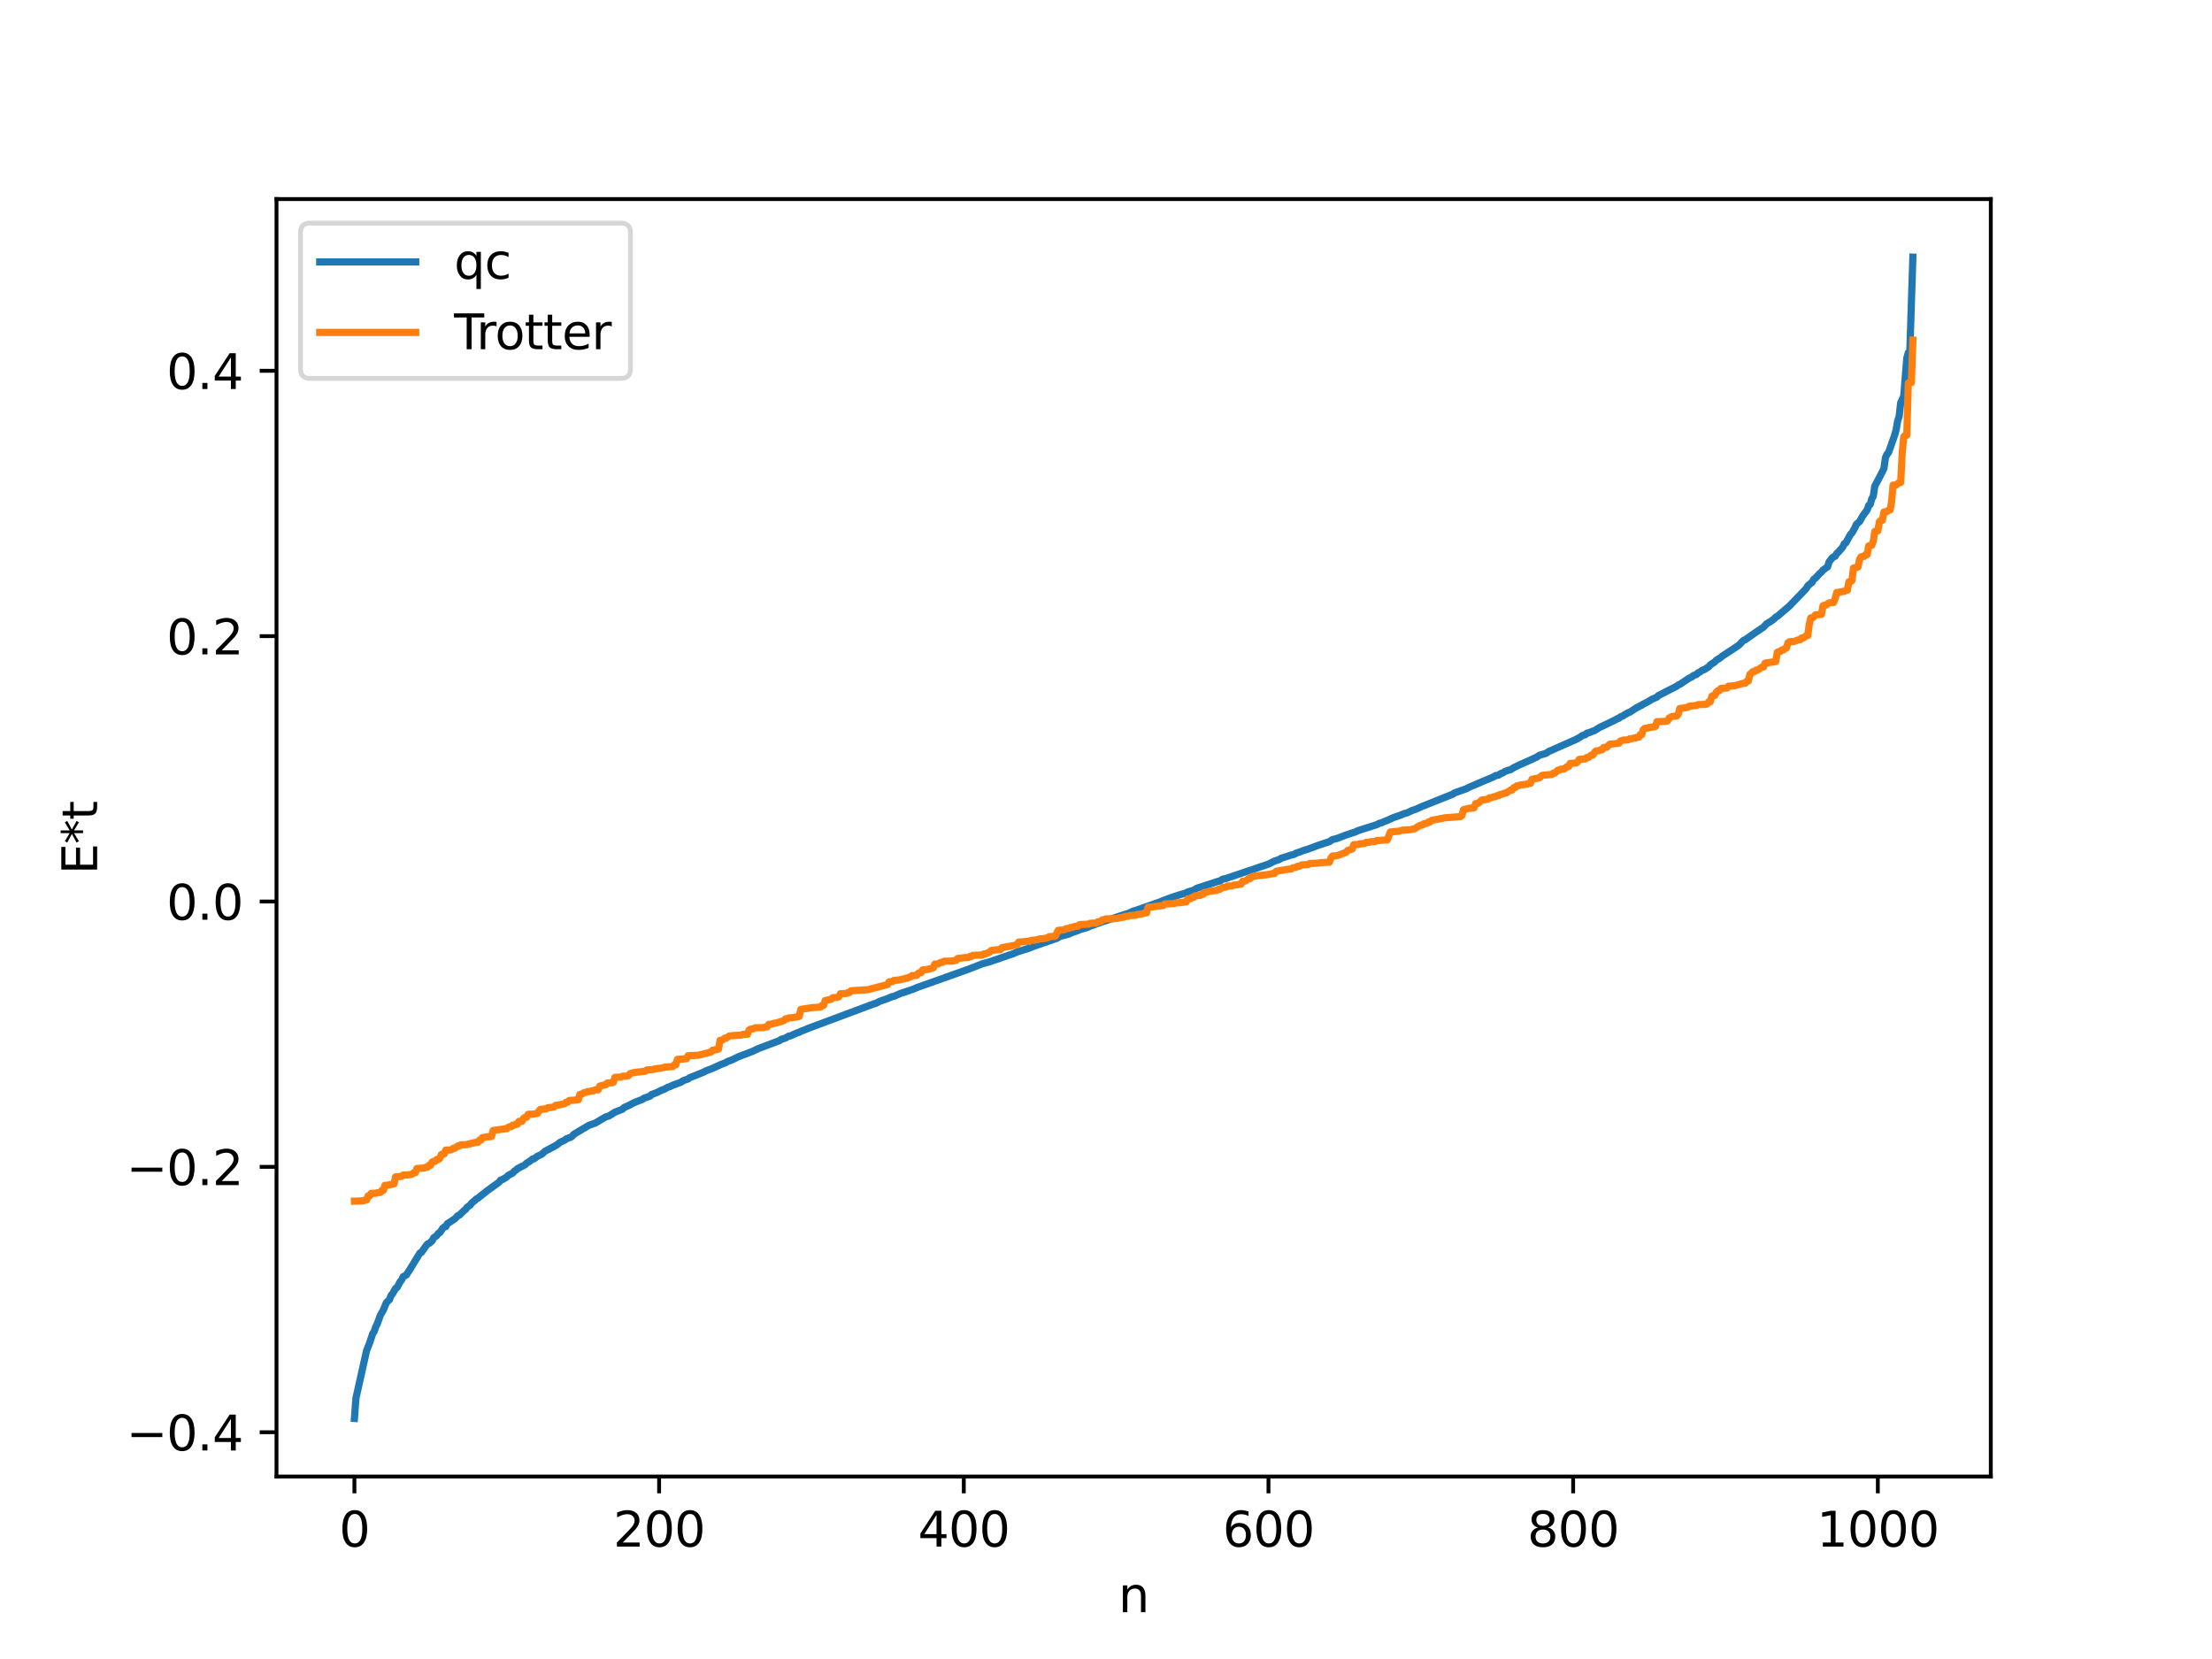 <?xml version="1.0" encoding="utf-8" standalone="no"?>
<!DOCTYPE svg PUBLIC "-//W3C//DTD SVG 1.1//EN"
  "http://www.w3.org/Graphics/SVG/1.1/DTD/svg11.dtd">
<svg xmlns:xlink="http://www.w3.org/1999/xlink" width="460.8pt" height="345.6pt" viewBox="0 0 460.8 345.6" xmlns="http://www.w3.org/2000/svg" version="1.1">
 <defs>
  <style type="text/css">*{stroke-linejoin: round; stroke-linecap: butt}</style>
 </defs>
 <g id="figure_1">
  <g id="patch_1">
   <path d="M 0 345.6 
L 460.8 345.6 
L 460.8 0 
L 0 0 
z
" style="fill: #ffffff"/>
  </g>
  <g id="axes_1">
   <g id="patch_2">
    <path d="M 57.6 307.584 
L 414.72 307.584 
L 414.72 41.472 
L 57.6 41.472 
z
" style="fill: #ffffff"/>
   </g>
   <g id="matplotlib.axis_1">
    <g id="xtick_1">
     <g id="line2d_1">
      <defs>
       <path id="mf2e9abaed6" d="M 0 0 
L 0 3.5 
" style="stroke: #000000; stroke-width: 0.8"/>
      </defs>
      <g>
       <use xlink:href="#mf2e9abaed6" x="73.833" y="307.584" style="stroke: #000000; stroke-width: 0.8"/>
      </g>
     </g>
     <g id="text_1">
      <!-- 0 -->
      <g transform="translate(70.651 322.182) scale(0.1 -0.1)">
       <defs>
        <path id="DejaVuSans-30" d="M 2034 4250 
Q 1547 4250 1301 3770 
Q 1056 3291 1056 2328 
Q 1056 1369 1301 889 
Q 1547 409 2034 409 
Q 2525 409 2770 889 
Q 3016 1369 3016 2328 
Q 3016 3291 2770 3770 
Q 2525 4250 2034 4250 
z
M 2034 4750 
Q 2819 4750 3233 4129 
Q 3647 3509 3647 2328 
Q 3647 1150 3233 529 
Q 2819 -91 2034 -91 
Q 1250 -91 836 529 
Q 422 1150 422 2328 
Q 422 3509 836 4129 
Q 1250 4750 2034 4750 
z
" transform="scale(0.016)"/>
       </defs>
       <use xlink:href="#DejaVuSans-30"/>
      </g>
     </g>
    </g>
    <g id="xtick_2">
     <g id="line2d_2">
      <g>
       <use xlink:href="#mf2e9abaed6" x="137.304" y="307.584" style="stroke: #000000; stroke-width: 0.8"/>
      </g>
     </g>
     <g id="text_2">
      <!-- 200 -->
      <g transform="translate(127.76 322.182) scale(0.1 -0.1)">
       <defs>
        <path id="DejaVuSans-32" d="M 1228 531 
L 3431 531 
L 3431 0 
L 469 0 
L 469 531 
Q 828 903 1448 1529 
Q 2069 2156 2228 2338 
Q 2531 2678 2651 2914 
Q 2772 3150 2772 3378 
Q 2772 3750 2511 3984 
Q 2250 4219 1831 4219 
Q 1534 4219 1204 4116 
Q 875 4013 500 3803 
L 500 4441 
Q 881 4594 1212 4672 
Q 1544 4750 1819 4750 
Q 2544 4750 2975 4387 
Q 3406 4025 3406 3419 
Q 3406 3131 3298 2873 
Q 3191 2616 2906 2266 
Q 2828 2175 2409 1742 
Q 1991 1309 1228 531 
z
" transform="scale(0.016)"/>
       </defs>
       <use xlink:href="#DejaVuSans-32"/>
       <use xlink:href="#DejaVuSans-30" x="63.623"/>
       <use xlink:href="#DejaVuSans-30" x="127.246"/>
      </g>
     </g>
    </g>
    <g id="xtick_3">
     <g id="line2d_3">
      <g>
       <use xlink:href="#mf2e9abaed6" x="200.775" y="307.584" style="stroke: #000000; stroke-width: 0.8"/>
      </g>
     </g>
     <g id="text_3">
      <!-- 400 -->
      <g transform="translate(191.231 322.182) scale(0.1 -0.1)">
       <defs>
        <path id="DejaVuSans-34" d="M 2419 4116 
L 825 1625 
L 2419 1625 
L 2419 4116 
z
M 2253 4666 
L 3047 4666 
L 3047 1625 
L 3713 1625 
L 3713 1100 
L 3047 1100 
L 3047 0 
L 2419 0 
L 2419 1100 
L 313 1100 
L 313 1709 
L 2253 4666 
z
" transform="scale(0.016)"/>
       </defs>
       <use xlink:href="#DejaVuSans-34"/>
       <use xlink:href="#DejaVuSans-30" x="63.623"/>
       <use xlink:href="#DejaVuSans-30" x="127.246"/>
      </g>
     </g>
    </g>
    <g id="xtick_4">
     <g id="line2d_4">
      <g>
       <use xlink:href="#mf2e9abaed6" x="264.246" y="307.584" style="stroke: #000000; stroke-width: 0.8"/>
      </g>
     </g>
     <g id="text_4">
      <!-- 600 -->
      <g transform="translate(254.702 322.182) scale(0.1 -0.1)">
       <defs>
        <path id="DejaVuSans-36" d="M 2113 2584 
Q 1688 2584 1439 2293 
Q 1191 2003 1191 1497 
Q 1191 994 1439 701 
Q 1688 409 2113 409 
Q 2538 409 2786 701 
Q 3034 994 3034 1497 
Q 3034 2003 2786 2293 
Q 2538 2584 2113 2584 
z
M 3366 4563 
L 3366 3988 
Q 3128 4100 2886 4159 
Q 2644 4219 2406 4219 
Q 1781 4219 1451 3797 
Q 1122 3375 1075 2522 
Q 1259 2794 1537 2939 
Q 1816 3084 2150 3084 
Q 2853 3084 3261 2657 
Q 3669 2231 3669 1497 
Q 3669 778 3244 343 
Q 2819 -91 2113 -91 
Q 1303 -91 875 529 
Q 447 1150 447 2328 
Q 447 3434 972 4092 
Q 1497 4750 2381 4750 
Q 2619 4750 2861 4703 
Q 3103 4656 3366 4563 
z
" transform="scale(0.016)"/>
       </defs>
       <use xlink:href="#DejaVuSans-36"/>
       <use xlink:href="#DejaVuSans-30" x="63.623"/>
       <use xlink:href="#DejaVuSans-30" x="127.246"/>
      </g>
     </g>
    </g>
    <g id="xtick_5">
     <g id="line2d_5">
      <g>
       <use xlink:href="#mf2e9abaed6" x="327.717" y="307.584" style="stroke: #000000; stroke-width: 0.8"/>
      </g>
     </g>
     <g id="text_5">
      <!-- 800 -->
      <g transform="translate(318.173 322.182) scale(0.1 -0.1)">
       <defs>
        <path id="DejaVuSans-38" d="M 2034 2216 
Q 1584 2216 1326 1975 
Q 1069 1734 1069 1313 
Q 1069 891 1326 650 
Q 1584 409 2034 409 
Q 2484 409 2743 651 
Q 3003 894 3003 1313 
Q 3003 1734 2745 1975 
Q 2488 2216 2034 2216 
z
M 1403 2484 
Q 997 2584 770 2862 
Q 544 3141 544 3541 
Q 544 4100 942 4425 
Q 1341 4750 2034 4750 
Q 2731 4750 3128 4425 
Q 3525 4100 3525 3541 
Q 3525 3141 3298 2862 
Q 3072 2584 2669 2484 
Q 3125 2378 3379 2068 
Q 3634 1759 3634 1313 
Q 3634 634 3220 271 
Q 2806 -91 2034 -91 
Q 1263 -91 848 271 
Q 434 634 434 1313 
Q 434 1759 690 2068 
Q 947 2378 1403 2484 
z
M 1172 3481 
Q 1172 3119 1398 2916 
Q 1625 2713 2034 2713 
Q 2441 2713 2670 2916 
Q 2900 3119 2900 3481 
Q 2900 3844 2670 4047 
Q 2441 4250 2034 4250 
Q 1625 4250 1398 4047 
Q 1172 3844 1172 3481 
z
" transform="scale(0.016)"/>
       </defs>
       <use xlink:href="#DejaVuSans-38"/>
       <use xlink:href="#DejaVuSans-30" x="63.623"/>
       <use xlink:href="#DejaVuSans-30" x="127.246"/>
      </g>
     </g>
    </g>
    <g id="xtick_6">
     <g id="line2d_6">
      <g>
       <use xlink:href="#mf2e9abaed6" x="391.188" y="307.584" style="stroke: #000000; stroke-width: 0.8"/>
      </g>
     </g>
     <g id="text_6">
      <!-- 1000 -->
      <g transform="translate(378.463 322.182) scale(0.1 -0.1)">
       <defs>
        <path id="DejaVuSans-31" d="M 794 531 
L 1825 531 
L 1825 4091 
L 703 3866 
L 703 4441 
L 1819 4666 
L 2450 4666 
L 2450 531 
L 3481 531 
L 3481 0 
L 794 0 
L 794 531 
z
" transform="scale(0.016)"/>
       </defs>
       <use xlink:href="#DejaVuSans-31"/>
       <use xlink:href="#DejaVuSans-30" x="63.623"/>
       <use xlink:href="#DejaVuSans-30" x="127.246"/>
       <use xlink:href="#DejaVuSans-30" x="190.869"/>
      </g>
     </g>
    </g>
    <g id="text_7">
     <!-- n -->
     <g transform="translate(232.991 335.861) scale(0.1 -0.1)">
      <defs>
       <path id="DejaVuSans-6e" d="M 3513 2113 
L 3513 0 
L 2938 0 
L 2938 2094 
Q 2938 2591 2744 2837 
Q 2550 3084 2163 3084 
Q 1697 3084 1428 2787 
Q 1159 2491 1159 1978 
L 1159 0 
L 581 0 
L 581 3500 
L 1159 3500 
L 1159 2956 
Q 1366 3272 1645 3428 
Q 1925 3584 2291 3584 
Q 2894 3584 3203 3211 
Q 3513 2838 3513 2113 
z
" transform="scale(0.016)"/>
      </defs>
      <use xlink:href="#DejaVuSans-6e"/>
     </g>
    </g>
   </g>
   <g id="matplotlib.axis_2">
    <g id="ytick_1">
     <g id="line2d_7">
      <defs>
       <path id="me5f470e7f5" d="M 0 0 
L -3.5 0 
" style="stroke: #000000; stroke-width: 0.8"/>
      </defs>
      <g>
       <use xlink:href="#me5f470e7f5" x="57.6" y="298.357" style="stroke: #000000; stroke-width: 0.8"/>
      </g>
     </g>
     <g id="text_8">
      <!-- −0.4 -->
      <g transform="translate(26.317 302.156) scale(0.1 -0.1)">
       <defs>
        <path id="DejaVuSans-2212" d="M 678 2272 
L 4684 2272 
L 4684 1741 
L 678 1741 
L 678 2272 
z
" transform="scale(0.016)"/>
        <path id="DejaVuSans-2e" d="M 684 794 
L 1344 794 
L 1344 0 
L 684 0 
L 684 794 
z
" transform="scale(0.016)"/>
       </defs>
       <use xlink:href="#DejaVuSans-2212"/>
       <use xlink:href="#DejaVuSans-30" x="83.789"/>
       <use xlink:href="#DejaVuSans-2e" x="147.412"/>
       <use xlink:href="#DejaVuSans-34" x="179.199"/>
      </g>
     </g>
    </g>
    <g id="ytick_2">
     <g id="line2d_8">
      <g>
       <use xlink:href="#me5f470e7f5" x="57.6" y="243.078" style="stroke: #000000; stroke-width: 0.8"/>
      </g>
     </g>
     <g id="text_9">
      <!-- −0.2 -->
      <g transform="translate(26.317 246.878) scale(0.1 -0.1)">
       <use xlink:href="#DejaVuSans-2212"/>
       <use xlink:href="#DejaVuSans-30" x="83.789"/>
       <use xlink:href="#DejaVuSans-2e" x="147.412"/>
       <use xlink:href="#DejaVuSans-32" x="179.199"/>
      </g>
     </g>
    </g>
    <g id="ytick_3">
     <g id="line2d_9">
      <g>
       <use xlink:href="#me5f470e7f5" x="57.6" y="187.8" style="stroke: #000000; stroke-width: 0.8"/>
      </g>
     </g>
     <g id="text_10">
      <!-- 0.0 -->
      <g transform="translate(34.697 191.599) scale(0.1 -0.1)">
       <use xlink:href="#DejaVuSans-30"/>
       <use xlink:href="#DejaVuSans-2e" x="63.623"/>
       <use xlink:href="#DejaVuSans-30" x="95.41"/>
      </g>
     </g>
    </g>
    <g id="ytick_4">
     <g id="line2d_10">
      <g>
       <use xlink:href="#me5f470e7f5" x="57.6" y="132.521" style="stroke: #000000; stroke-width: 0.8"/>
      </g>
     </g>
     <g id="text_11">
      <!-- 0.2 -->
      <g transform="translate(34.697 136.32) scale(0.1 -0.1)">
       <use xlink:href="#DejaVuSans-30"/>
       <use xlink:href="#DejaVuSans-2e" x="63.623"/>
       <use xlink:href="#DejaVuSans-32" x="95.41"/>
      </g>
     </g>
    </g>
    <g id="ytick_5">
     <g id="line2d_11">
      <g>
       <use xlink:href="#me5f470e7f5" x="57.6" y="77.242" style="stroke: #000000; stroke-width: 0.8"/>
      </g>
     </g>
     <g id="text_12">
      <!-- 0.4 -->
      <g transform="translate(34.697 81.041) scale(0.1 -0.1)">
       <use xlink:href="#DejaVuSans-30"/>
       <use xlink:href="#DejaVuSans-2e" x="63.623"/>
       <use xlink:href="#DejaVuSans-34" x="95.41"/>
      </g>
     </g>
    </g>
    <g id="text_13">
     <!-- E*t -->
     <g transform="translate(20.238 182.148) rotate(-90) scale(0.1 -0.1)">
      <defs>
       <path id="DejaVuSans-45" d="M 628 4666 
L 3578 4666 
L 3578 4134 
L 1259 4134 
L 1259 2753 
L 3481 2753 
L 3481 2222 
L 1259 2222 
L 1259 531 
L 3634 531 
L 3634 0 
L 628 0 
L 628 4666 
z
" transform="scale(0.016)"/>
       <path id="DejaVuSans-2a" d="M 3009 3897 
L 1888 3291 
L 3009 2681 
L 2828 2375 
L 1778 3009 
L 1778 1831 
L 1422 1831 
L 1422 3009 
L 372 2375 
L 191 2681 
L 1313 3291 
L 191 3897 
L 372 4206 
L 1422 3572 
L 1422 4750 
L 1778 4750 
L 1778 3572 
L 2828 4206 
L 3009 3897 
z
" transform="scale(0.016)"/>
       <path id="DejaVuSans-74" d="M 1172 4494 
L 1172 3500 
L 2356 3500 
L 2356 3053 
L 1172 3053 
L 1172 1153 
Q 1172 725 1289 603 
Q 1406 481 1766 481 
L 2356 481 
L 2356 0 
L 1766 0 
Q 1100 0 847 248 
Q 594 497 594 1153 
L 594 3053 
L 172 3053 
L 172 3500 
L 594 3500 
L 594 4494 
L 1172 4494 
z
" transform="scale(0.016)"/>
      </defs>
      <use xlink:href="#DejaVuSans-45"/>
      <use xlink:href="#DejaVuSans-2a" x="63.184"/>
      <use xlink:href="#DejaVuSans-74" x="113.184"/>
     </g>
    </g>
   </g>
   <g id="line2d_12">
    <path d="M 73.833 295.488 
L 74.15 291.261 
L 76.054 282.745 
L 76.372 281.343 
L 77.006 279.737 
L 77.641 277.82 
L 77.958 277.349 
L 78.276 276.377 
L 78.593 275.772 
L 79.228 274.009 
L 79.862 272.891 
L 80.497 271.336 
L 81.132 270.749 
L 81.449 269.875 
L 81.767 269.537 
L 82.401 268.397 
L 82.719 268.203 
L 83.353 267.014 
L 83.671 266.631 
L 83.988 265.948 
L 84.623 265.628 
L 85.258 264.663 
L 87.479 261.021 
L 87.796 260.889 
L 88.748 259.52 
L 89.066 259.143 
L 89.383 259.028 
L 90.018 258.491 
L 90.335 257.859 
L 90.97 257.409 
L 91.287 256.963 
L 91.605 256.802 
L 92.239 255.865 
L 92.557 255.586 
L 92.874 255.527 
L 93.191 254.913 
L 93.826 254.512 
L 94.778 253.875 
L 95.413 253.209 
L 95.73 253.102 
L 96.682 252.172 
L 97 251.932 
L 97.317 251.481 
L 97.952 251.048 
L 98.269 250.601 
L 98.904 250.082 
L 99.221 249.765 
L 99.539 249.616 
L 101.443 248.09 
L 103.981 246.256 
L 104.299 245.824 
L 104.616 245.758 
L 105.568 245.181 
L 105.886 244.838 
L 106.838 244.356 
L 107.155 243.959 
L 107.472 243.772 
L 107.79 243.456 
L 109.377 242.651 
L 109.694 242.303 
L 110.329 241.936 
L 110.963 241.414 
L 111.281 241.397 
L 111.915 240.888 
L 112.867 240.445 
L 113.502 239.845 
L 115.724 238.659 
L 116.041 238.468 
L 116.676 237.963 
L 117.628 237.524 
L 117.945 237.244 
L 118.897 236.907 
L 119.215 236.679 
L 119.532 236.3 
L 122.705 234.41 
L 123.975 233.975 
L 126.196 232.662 
L 126.831 232.489 
L 128.1 231.689 
L 129.687 231.06 
L 130.005 230.713 
L 130.957 230.304 
L 131.909 229.798 
L 132.543 229.513 
L 133.813 229.036 
L 134.13 228.779 
L 135.4 228.355 
L 135.717 228.015 
L 136.669 227.671 
L 137.939 227.057 
L 138.256 226.975 
L 139.208 226.454 
L 139.525 226.376 
L 140.16 226.069 
L 141.747 225.494 
L 142.381 225.095 
L 143.334 224.78 
L 143.651 224.507 
L 144.286 224.271 
L 145.555 223.755 
L 146.507 223.375 
L 147.142 223.051 
L 148.411 222.566 
L 150.315 221.692 
L 150.95 221.485 
L 151.585 221.123 
L 152.537 220.779 
L 153.806 220.144 
L 156.662 219.062 
L 157.932 218.453 
L 162.375 216.784 
L 162.692 216.534 
L 163.644 216.232 
L 164.279 215.849 
L 164.596 215.82 
L 166.183 215.112 
L 166.5 215.044 
L 166.818 214.841 
L 167.453 214.609 
L 168.405 214.215 
L 182.051 209.116 
L 182.368 209.053 
L 183.32 208.566 
L 184.907 208.019 
L 185.859 207.602 
L 186.177 207.578 
L 187.446 207.008 
L 190.302 206.046 
L 190.937 205.755 
L 201.092 202.143 
L 202.044 201.793 
L 202.679 201.549 
L 204.583 200.789 
L 206.17 200.357 
L 207.122 200.027 
L 209.026 199.372 
L 210.296 198.928 
L 210.93 198.737 
L 211.882 198.312 
L 214.421 197.512 
L 215.373 197.12 
L 220.134 195.482 
L 220.768 195.097 
L 222.672 194.58 
L 223.307 194.262 
L 224.259 193.967 
L 225.211 193.576 
L 225.846 193.413 
L 226.481 193.219 
L 227.115 192.932 
L 227.75 192.72 
L 228.702 192.363 
L 229.654 192.031 
L 234.415 190.458 
L 235.049 190.295 
L 236.001 189.819 
L 236.636 189.641 
L 241.714 187.862 
L 242.348 187.59 
L 243.3 187.222 
L 243.935 187.005 
L 245.522 186.472 
L 246.474 186.196 
L 246.791 186.118 
L 247.426 185.816 
L 248.696 185.43 
L 249.33 185.032 
L 253.773 183.591 
L 254.091 183.543 
L 254.725 183.132 
L 255.36 183.014 
L 264.246 180.008 
L 265.515 179.371 
L 266.15 179.17 
L 266.467 179.08 
L 266.785 178.832 
L 267.42 178.621 
L 269.006 178.109 
L 269.641 177.959 
L 269.958 177.737 
L 270.91 177.432 
L 271.545 177.168 
L 272.497 176.883 
L 273.449 176.532 
L 274.719 176.056 
L 276.94 175.334 
L 277.575 174.898 
L 278.527 174.669 
L 279.479 174.298 
L 280.748 173.826 
L 282.335 173.304 
L 282.97 173.014 
L 286.778 171.801 
L 287.413 171.484 
L 287.73 171.429 
L 288.365 171.141 
L 289 170.901 
L 290.269 170.323 
L 291.539 169.888 
L 292.491 169.502 
L 293.125 169.335 
L 294.077 168.876 
L 295.029 168.546 
L 295.981 168.101 
L 302.646 165.437 
L 302.963 165.195 
L 305.502 164.292 
L 306.137 163.957 
L 307.724 163.279 
L 311.215 161.803 
L 311.532 161.574 
L 312.167 161.474 
L 312.801 161.07 
L 313.119 160.995 
L 313.436 160.75 
L 314.071 160.492 
L 314.705 160.334 
L 315.34 159.924 
L 316.61 159.299 
L 318.514 158.461 
L 320.1 157.732 
L 320.735 157.312 
L 322.005 156.961 
L 322.639 156.547 
L 328.352 154.017 
L 329.304 153.474 
L 329.621 153.222 
L 330.256 153.041 
L 330.573 152.737 
L 331.208 152.578 
L 331.843 152.293 
L 332.16 152.214 
L 333.112 151.597 
L 336.603 149.922 
L 336.92 149.698 
L 337.238 149.64 
L 337.555 149.343 
L 338.19 149.088 
L 338.507 148.827 
L 338.824 148.711 
L 339.142 148.476 
L 339.459 148.392 
L 341.046 147.362 
L 341.363 147.249 
L 341.681 147.011 
L 341.998 146.93 
L 342.315 146.67 
L 342.95 146.377 
L 344.22 145.63 
L 345.172 145.218 
L 345.489 144.892 
L 349.297 142.941 
L 349.615 142.679 
L 349.932 142.572 
L 351.836 141.295 
L 352.471 141.001 
L 352.788 140.713 
L 353.423 140.487 
L 353.74 140.16 
L 354.058 140.023 
L 354.692 139.584 
L 355.01 139.515 
L 355.962 138.901 
L 356.279 138.499 
L 357.231 137.882 
L 357.548 137.524 
L 358.183 137.162 
L 358.818 136.652 
L 361.357 134.995 
L 362.309 134.339 
L 362.943 133.649 
L 363.261 133.377 
L 363.578 133.259 
L 365.8 131.693 
L 367.386 130.627 
L 368.021 129.937 
L 368.973 129.385 
L 369.608 128.89 
L 369.925 128.537 
L 370.243 128.402 
L 372.781 126.238 
L 376.272 122.602 
L 376.59 122.031 
L 377.542 121.247 
L 377.859 120.646 
L 378.177 120.452 
L 379.129 119.418 
L 379.446 119.175 
L 379.763 118.765 
L 380.715 118.086 
L 381.033 117.05 
L 381.667 116.231 
L 381.985 115.976 
L 382.302 115.885 
L 382.62 115.296 
L 382.937 115.051 
L 383.889 113.937 
L 384.206 113.248 
L 384.524 113.079 
L 385.476 111.348 
L 385.793 111.039 
L 386.428 109.894 
L 386.745 109.19 
L 387.38 108.664 
L 388.015 107.512 
L 388.649 106.655 
L 388.967 106.225 
L 389.284 105.281 
L 389.601 105.087 
L 389.919 103.919 
L 390.236 103.371 
L 390.553 101.245 
L 391.188 100.093 
L 392.458 97.608 
L 392.775 95.338 
L 393.092 94.625 
L 393.41 94.287 
L 394.679 90.689 
L 394.996 89.542 
L 395.314 87.687 
L 395.631 86.729 
L 395.948 83.894 
L 396.583 82.536 
L 397.218 74.626 
L 397.535 73.463 
L 397.853 73.16 
L 398.487 53.568 
L 398.487 53.568 
" clip-path="url(#p44ab5699d3)" style="fill: none; stroke: #1f77b4; stroke-width: 1.5; stroke-linecap: square"/>
   </g>
   <g id="line2d_13">
    <path d="M 73.833 250.224 
L 75.737 250.151 
L 76.054 249.978 
L 76.372 249.978 
L 76.689 249.125 
L 77.006 249.125 
L 77.324 248.588 
L 78.276 248.585 
L 78.593 248.461 
L 79.228 248.412 
L 79.545 247.975 
L 79.862 247.975 
L 80.18 246.93 
L 80.497 246.93 
L 81.132 246.817 
L 82.084 246.614 
L 82.401 245.154 
L 83.671 245.067 
L 83.988 244.787 
L 84.94 244.762 
L 85.575 244.658 
L 85.892 244.581 
L 86.21 244.288 
L 86.527 244.288 
L 86.844 243.428 
L 88.431 243.298 
L 88.748 243.145 
L 89.066 243.145 
L 89.383 242.741 
L 89.7 242.741 
L 90.018 242.07 
L 90.335 241.913 
L 90.653 241.913 
L 90.97 241.545 
L 91.287 241.545 
L 91.605 241.325 
L 91.922 240.526 
L 92.239 240.381 
L 92.557 240.381 
L 92.874 239.577 
L 93.826 239.563 
L 94.143 239.463 
L 94.461 239.188 
L 94.778 239.188 
L 95.413 238.702 
L 95.73 238.702 
L 96.048 238.48 
L 97.317 238.444 
L 97.634 238.294 
L 97.952 238.294 
L 98.269 238.132 
L 98.586 238.132 
L 98.904 237.999 
L 99.539 237.971 
L 99.856 237.526 
L 100.173 237.526 
L 100.491 236.988 
L 100.808 236.988 
L 101.125 236.849 
L 102.395 236.756 
L 102.712 235.502 
L 105.251 235.144 
L 105.568 235.144 
L 105.886 234.815 
L 106.203 234.694 
L 106.52 234.694 
L 106.838 234.372 
L 107.155 234.372 
L 107.472 234.193 
L 107.79 234.193 
L 108.107 233.591 
L 108.742 233.59 
L 109.059 232.977 
L 109.377 232.756 
L 109.694 232.756 
L 110.011 232.138 
L 110.963 232.095 
L 111.915 231.968 
L 112.55 231.105 
L 113.82 230.975 
L 114.137 230.752 
L 114.772 230.694 
L 115.406 230.603 
L 115.724 230.274 
L 116.358 230.199 
L 117.628 229.916 
L 117.945 229.616 
L 118.262 229.616 
L 118.58 229.244 
L 119.532 229.189 
L 120.484 229.093 
L 120.801 227.979 
L 121.119 227.979 
L 121.753 227.578 
L 122.071 227.578 
L 122.388 227.396 
L 122.705 227.396 
L 123.34 227.242 
L 123.658 227.242 
L 123.975 227.033 
L 124.61 227.031 
L 124.927 226.26 
L 126.196 225.957 
L 126.514 225.613 
L 127.466 225.563 
L 127.783 225.457 
L 128.1 224.433 
L 129.37 224.377 
L 129.687 224.202 
L 130.639 224.171 
L 130.957 224.045 
L 131.274 223.654 
L 131.909 223.468 
L 132.543 223.377 
L 134.448 223.151 
L 134.765 222.878 
L 136.034 222.797 
L 136.669 222.631 
L 137.621 222.531 
L 138.573 222.294 
L 140.16 222.183 
L 140.477 221.827 
L 140.795 221.827 
L 141.112 220.683 
L 142.699 220.58 
L 143.016 220.553 
L 143.334 219.92 
L 145.555 219.82 
L 146.507 219.563 
L 148.094 219.168 
L 148.411 218.8 
L 148.729 218.8 
L 149.046 218.655 
L 149.363 218.655 
L 149.681 218.531 
L 149.998 216.715 
L 150.315 216.715 
L 150.633 216.559 
L 150.95 216.276 
L 151.267 216.276 
L 151.902 215.834 
L 152.537 215.744 
L 154.441 215.627 
L 154.758 215.475 
L 155.71 215.452 
L 156.028 214.587 
L 156.345 214.391 
L 156.98 214.305 
L 157.297 214.114 
L 159.201 214.053 
L 159.519 213.899 
L 159.836 213.899 
L 160.153 213.385 
L 160.788 213.337 
L 161.105 213.203 
L 161.74 213.098 
L 163.327 212.599 
L 163.644 212.24 
L 163.962 212.24 
L 164.279 212.064 
L 165.231 211.984 
L 166.5 211.72 
L 166.818 210.273 
L 169.039 209.924 
L 170.943 209.786 
L 171.261 209.42 
L 171.578 209.42 
L 171.896 208.433 
L 173.165 208.154 
L 173.482 207.837 
L 174.434 207.777 
L 174.752 207.644 
L 175.069 207.011 
L 176.339 206.964 
L 176.656 206.761 
L 176.973 206.761 
L 177.291 206.399 
L 180.781 206.171 
L 184.907 205.094 
L 185.224 204.529 
L 185.859 204.49 
L 186.177 204.249 
L 187.129 204.165 
L 188.398 203.899 
L 188.715 203.771 
L 189.033 203.771 
L 189.35 203.565 
L 189.667 203.522 
L 189.985 203.23 
L 190.937 203.201 
L 191.254 202.78 
L 191.572 202.627 
L 191.889 202.627 
L 192.206 202.049 
L 193.158 201.975 
L 194.428 201.597 
L 194.745 200.828 
L 195.38 200.812 
L 196.015 200.48 
L 196.332 200.48 
L 196.649 200.241 
L 198.553 200.206 
L 198.871 200.062 
L 199.188 200.062 
L 199.505 199.661 
L 200.14 199.609 
L 200.775 199.498 
L 201.727 199.457 
L 202.044 199.254 
L 202.362 199.254 
L 202.679 199.002 
L 204.583 198.958 
L 204.9 198.739 
L 205.218 198.739 
L 206.17 198.349 
L 206.487 197.996 
L 207.439 197.886 
L 208.391 197.827 
L 208.709 197.415 
L 209.343 197.312 
L 210.93 197.008 
L 211.882 196.838 
L 212.2 196.256 
L 214.104 196.103 
L 214.421 196.103 
L 214.739 195.903 
L 215.691 195.827 
L 216.643 195.594 
L 217.277 195.54 
L 218.229 195.387 
L 218.547 195.131 
L 219.816 195.034 
L 220.451 193.802 
L 221.403 193.73 
L 221.72 193.68 
L 222.038 193.463 
L 222.672 193.385 
L 222.99 193.221 
L 223.307 193.221 
L 223.624 193.046 
L 224.577 192.936 
L 224.894 192.608 
L 226.798 192.509 
L 227.115 192.323 
L 228.385 192.304 
L 228.702 192.022 
L 229.337 191.955 
L 229.654 191.605 
L 229.972 191.605 
L 230.289 191.435 
L 232.51 191.357 
L 233.78 191.084 
L 234.097 191.084 
L 234.415 190.88 
L 235.049 190.877 
L 235.367 190.71 
L 236.636 190.657 
L 236.953 190.496 
L 237.905 190.387 
L 238.54 190.157 
L 238.858 190.157 
L 239.175 188.992 
L 240.444 188.882 
L 241.079 188.776 
L 242.348 188.618 
L 242.666 188.322 
L 244.57 188.226 
L 244.887 188.104 
L 246.157 187.997 
L 246.791 187.904 
L 247.109 187.904 
L 247.426 187.24 
L 248.061 187.202 
L 248.378 186.917 
L 248.696 186.917 
L 249.013 186.581 
L 249.965 186.539 
L 250.282 186.328 
L 250.6 186.328 
L 250.917 185.907 
L 251.234 185.907 
L 251.869 185.696 
L 252.504 185.604 
L 253.456 185.498 
L 253.773 185.272 
L 254.091 185.272 
L 254.725 184.832 
L 255.36 184.827 
L 255.677 184.572 
L 256.629 184.554 
L 256.947 184.382 
L 257.899 184.283 
L 258.534 184.178 
L 258.851 183.58 
L 259.486 183.507 
L 260.12 183.03 
L 260.438 183.03 
L 260.755 182.644 
L 261.39 182.479 
L 262.342 182.379 
L 262.977 182.308 
L 263.929 182.22 
L 265.198 181.963 
L 265.515 181.963 
L 265.833 181.51 
L 268.054 181.121 
L 269.006 181.016 
L 269.324 180.781 
L 269.958 180.691 
L 270.276 180.474 
L 270.593 180.474 
L 271.228 180.164 
L 272.497 180.107 
L 272.815 179.891 
L 274.401 179.815 
L 275.353 179.688 
L 276.94 179.604 
L 277.258 178.759 
L 277.575 178.327 
L 278.527 178.255 
L 280.114 177.668 
L 280.431 177.547 
L 280.748 177.16 
L 281.7 176.861 
L 282.018 175.953 
L 282.97 175.926 
L 283.287 175.779 
L 284.239 175.709 
L 284.557 175.483 
L 285.191 175.473 
L 285.509 175.339 
L 286.461 175.297 
L 286.778 175.107 
L 289 174.973 
L 289.634 173.315 
L 291.539 173.134 
L 292.173 172.94 
L 293.76 172.845 
L 294.712 172.639 
L 295.664 172.015 
L 295.981 171.879 
L 296.299 171.879 
L 296.616 171.592 
L 297.251 171.512 
L 297.568 171.233 
L 297.886 171.233 
L 298.203 170.908 
L 301.059 170.353 
L 302.646 170.242 
L 303.598 170.159 
L 304.233 170.116 
L 304.55 169.874 
L 304.867 168.683 
L 305.185 168.552 
L 305.502 168.552 
L 305.82 168.416 
L 306.454 168.344 
L 307.089 168.27 
L 307.406 167.396 
L 307.724 167.396 
L 308.041 167.27 
L 308.676 166.66 
L 309.945 166.51 
L 310.262 166.198 
L 310.58 166.198 
L 311.215 165.964 
L 311.532 165.964 
L 311.849 165.744 
L 312.167 165.744 
L 312.484 165.501 
L 312.801 165.501 
L 313.436 165.208 
L 313.753 165.208 
L 314.705 164.567 
L 315.023 164.567 
L 315.34 164.071 
L 315.658 164.022 
L 315.975 163.709 
L 316.292 163.709 
L 316.61 163.547 
L 317.879 163.38 
L 318.196 163.333 
L 318.514 163.17 
L 318.831 163.17 
L 319.148 162.332 
L 320.735 162.016 
L 321.053 161.657 
L 321.37 161.499 
L 322.639 161.398 
L 323.274 161.34 
L 323.591 161.041 
L 323.909 161.041 
L 324.543 160.441 
L 324.861 160.441 
L 325.178 160.205 
L 325.813 160.197 
L 326.448 159.694 
L 326.765 159.694 
L 327.082 159.039 
L 328.352 158.937 
L 328.669 158.696 
L 328.986 158.191 
L 330.256 158.086 
L 330.573 157.792 
L 330.891 157.792 
L 331.525 157.272 
L 331.843 157.272 
L 332.16 156.729 
L 332.477 156.432 
L 333.112 156.388 
L 333.429 156.183 
L 333.747 156.183 
L 334.064 155.71 
L 334.699 155.66 
L 335.334 155.036 
L 336.286 154.934 
L 337.238 154.824 
L 337.555 154.376 
L 338.19 154.17 
L 339.142 154.139 
L 339.459 153.919 
L 339.777 153.919 
L 340.411 153.748 
L 340.729 153.748 
L 341.046 153.564 
L 341.363 153.564 
L 341.681 153.044 
L 341.998 153.044 
L 342.315 152.006 
L 342.633 151.73 
L 343.267 151.663 
L 343.585 151.531 
L 344.537 151.426 
L 344.854 151.355 
L 345.172 150.338 
L 347.076 150.258 
L 347.393 150.163 
L 347.71 149.57 
L 348.345 149.249 
L 349.297 149.154 
L 349.615 148.753 
L 349.932 147.602 
L 351.519 147.373 
L 351.836 147.13 
L 352.471 147.05 
L 353.423 146.966 
L 353.74 146.792 
L 355.327 146.731 
L 355.644 146.614 
L 355.962 146.2 
L 356.279 146.2 
L 356.596 145.049 
L 356.914 144.867 
L 357.231 144.867 
L 357.548 144.173 
L 357.866 143.88 
L 358.183 143.88 
L 358.5 143.417 
L 359.77 143.315 
L 360.087 142.939 
L 361.357 142.846 
L 363.261 142.327 
L 363.578 142.327 
L 363.896 141.89 
L 364.213 141.89 
L 364.53 140.507 
L 365.165 139.908 
L 365.482 139.908 
L 365.8 139.61 
L 366.117 139.61 
L 366.752 139.158 
L 367.069 138.949 
L 367.386 138.949 
L 367.704 138.137 
L 368.339 138.055 
L 369.925 137.811 
L 370.243 135.897 
L 370.56 135.719 
L 370.877 135.719 
L 371.195 135.403 
L 371.512 135.403 
L 371.829 135.093 
L 372.147 135.001 
L 372.464 133.924 
L 372.781 133.693 
L 373.734 133.625 
L 374.686 133.268 
L 375.003 133.268 
L 375.32 132.894 
L 375.638 132.894 
L 375.955 132.726 
L 376.272 132.398 
L 376.59 132.398 
L 376.907 130.048 
L 377.224 128.708 
L 377.542 128.708 
L 377.859 128.517 
L 378.177 128.102 
L 379.446 127.978 
L 379.763 126.201 
L 380.081 126.051 
L 380.398 126.051 
L 381.033 125.586 
L 381.985 125.509 
L 382.302 124.686 
L 382.62 123.422 
L 383.254 123.357 
L 383.889 123.207 
L 384.206 123.207 
L 384.524 122.951 
L 384.841 122.951 
L 385.158 121.198 
L 385.476 121.198 
L 385.793 120.96 
L 386.11 118.325 
L 386.745 118.238 
L 387.062 118.087 
L 387.38 116.531 
L 387.697 115.981 
L 388.332 115.904 
L 388.649 115.538 
L 388.967 115.538 
L 389.284 113.718 
L 389.919 113.613 
L 390.236 112.734 
L 390.553 110.706 
L 390.871 110.706 
L 391.188 110.585 
L 391.505 108.689 
L 391.823 108.388 
L 392.14 108.388 
L 392.458 106.663 
L 393.092 106.565 
L 393.41 106.252 
L 393.727 106.252 
L 394.044 104.592 
L 394.362 101.052 
L 394.996 101.038 
L 395.631 100.514 
L 395.948 100.514 
L 396.266 94.281 
L 396.583 90.971 
L 396.9 90.658 
L 397.218 90.658 
L 397.535 79.795 
L 398.17 79.721 
L 398.487 70.857 
L 398.487 70.857 
" clip-path="url(#p44ab5699d3)" style="fill: none; stroke: #ff7f0e; stroke-width: 1.5; stroke-linecap: square"/>
   </g>
   <g id="patch_3">
    <path d="M 57.6 307.584 
L 57.6 41.472 
" style="fill: none; stroke: #000000; stroke-width: 0.8; stroke-linejoin: miter; stroke-linecap: square"/>
   </g>
   <g id="patch_4">
    <path d="M 414.72 307.584 
L 414.72 41.472 
" style="fill: none; stroke: #000000; stroke-width: 0.8; stroke-linejoin: miter; stroke-linecap: square"/>
   </g>
   <g id="patch_5">
    <path d="M 57.6 307.584 
L 414.72 307.584 
" style="fill: none; stroke: #000000; stroke-width: 0.8; stroke-linejoin: miter; stroke-linecap: square"/>
   </g>
   <g id="patch_6">
    <path d="M 57.6 41.472 
L 414.72 41.472 
" style="fill: none; stroke: #000000; stroke-width: 0.8; stroke-linejoin: miter; stroke-linecap: square"/>
   </g>
   <g id="legend_1">
    <g id="patch_7">
     <path d="M 64.6 78.828 
L 129.342 78.828 
Q 131.342 78.828 131.342 76.828 
L 131.342 48.472 
Q 131.342 46.472 129.342 46.472 
L 64.6 46.472 
Q 62.6 46.472 62.6 48.472 
L 62.6 76.828 
Q 62.6 78.828 64.6 78.828 
z
" style="fill: #ffffff; opacity: 0.8; stroke: #cccccc; stroke-linejoin: miter"/>
    </g>
    <g id="line2d_14">
     <path d="M 66.6 54.57 
L 76.6 54.57 
L 86.6 54.57 
" style="fill: none; stroke: #1f77b4; stroke-width: 1.5; stroke-linecap: square"/>
    </g>
    <g id="text_14">
     <!-- qc -->
     <g transform="translate(94.6 58.07) scale(0.1 -0.1)">
      <defs>
       <path id="DejaVuSans-71" d="M 947 1747 
Q 947 1113 1208 752 
Q 1469 391 1925 391 
Q 2381 391 2643 752 
Q 2906 1113 2906 1747 
Q 2906 2381 2643 2742 
Q 2381 3103 1925 3103 
Q 1469 3103 1208 2742 
Q 947 2381 947 1747 
z
M 2906 525 
Q 2725 213 2448 61 
Q 2172 -91 1784 -91 
Q 1150 -91 751 415 
Q 353 922 353 1747 
Q 353 2572 751 3078 
Q 1150 3584 1784 3584 
Q 2172 3584 2448 3432 
Q 2725 3281 2906 2969 
L 2906 3500 
L 3481 3500 
L 3481 -1331 
L 2906 -1331 
L 2906 525 
z
" transform="scale(0.016)"/>
       <path id="DejaVuSans-63" d="M 3122 3366 
L 3122 2828 
Q 2878 2963 2633 3030 
Q 2388 3097 2138 3097 
Q 1578 3097 1268 2742 
Q 959 2388 959 1747 
Q 959 1106 1268 751 
Q 1578 397 2138 397 
Q 2388 397 2633 464 
Q 2878 531 3122 666 
L 3122 134 
Q 2881 22 2623 -34 
Q 2366 -91 2075 -91 
Q 1284 -91 818 406 
Q 353 903 353 1747 
Q 353 2603 823 3093 
Q 1294 3584 2113 3584 
Q 2378 3584 2631 3529 
Q 2884 3475 3122 3366 
z
" transform="scale(0.016)"/>
      </defs>
      <use xlink:href="#DejaVuSans-71"/>
      <use xlink:href="#DejaVuSans-63" x="63.477"/>
     </g>
    </g>
    <g id="line2d_15">
     <path d="M 66.6 69.249 
L 76.6 69.249 
L 86.6 69.249 
" style="fill: none; stroke: #ff7f0e; stroke-width: 1.5; stroke-linecap: square"/>
    </g>
    <g id="text_15">
     <!-- Trotter -->
     <g transform="translate(94.6 72.749) scale(0.1 -0.1)">
      <defs>
       <path id="DejaVuSans-54" d="M -19 4666 
L 3928 4666 
L 3928 4134 
L 2272 4134 
L 2272 0 
L 1638 0 
L 1638 4134 
L -19 4134 
L -19 4666 
z
" transform="scale(0.016)"/>
       <path id="DejaVuSans-72" d="M 2631 2963 
Q 2534 3019 2420 3045 
Q 2306 3072 2169 3072 
Q 1681 3072 1420 2755 
Q 1159 2438 1159 1844 
L 1159 0 
L 581 0 
L 581 3500 
L 1159 3500 
L 1159 2956 
Q 1341 3275 1631 3429 
Q 1922 3584 2338 3584 
Q 2397 3584 2469 3576 
Q 2541 3569 2628 3553 
L 2631 2963 
z
" transform="scale(0.016)"/>
       <path id="DejaVuSans-6f" d="M 1959 3097 
Q 1497 3097 1228 2736 
Q 959 2375 959 1747 
Q 959 1119 1226 758 
Q 1494 397 1959 397 
Q 2419 397 2687 759 
Q 2956 1122 2956 1747 
Q 2956 2369 2687 2733 
Q 2419 3097 1959 3097 
z
M 1959 3584 
Q 2709 3584 3137 3096 
Q 3566 2609 3566 1747 
Q 3566 888 3137 398 
Q 2709 -91 1959 -91 
Q 1206 -91 779 398 
Q 353 888 353 1747 
Q 353 2609 779 3096 
Q 1206 3584 1959 3584 
z
" transform="scale(0.016)"/>
       <path id="DejaVuSans-65" d="M 3597 1894 
L 3597 1613 
L 953 1613 
Q 991 1019 1311 708 
Q 1631 397 2203 397 
Q 2534 397 2845 478 
Q 3156 559 3463 722 
L 3463 178 
Q 3153 47 2828 -22 
Q 2503 -91 2169 -91 
Q 1331 -91 842 396 
Q 353 884 353 1716 
Q 353 2575 817 3079 
Q 1281 3584 2069 3584 
Q 2775 3584 3186 3129 
Q 3597 2675 3597 1894 
z
M 3022 2063 
Q 3016 2534 2758 2815 
Q 2500 3097 2075 3097 
Q 1594 3097 1305 2825 
Q 1016 2553 972 2059 
L 3022 2063 
z
" transform="scale(0.016)"/>
      </defs>
      <use xlink:href="#DejaVuSans-54"/>
      <use xlink:href="#DejaVuSans-72" x="46.334"/>
      <use xlink:href="#DejaVuSans-6f" x="85.197"/>
      <use xlink:href="#DejaVuSans-74" x="146.379"/>
      <use xlink:href="#DejaVuSans-74" x="185.588"/>
      <use xlink:href="#DejaVuSans-65" x="224.797"/>
      <use xlink:href="#DejaVuSans-72" x="286.32"/>
     </g>
    </g>
   </g>
  </g>
 </g>
 <defs>
  <clipPath id="p44ab5699d3">
   <rect x="57.6" y="41.472" width="357.12" height="266.112"/>
  </clipPath>
 </defs>
</svg>
